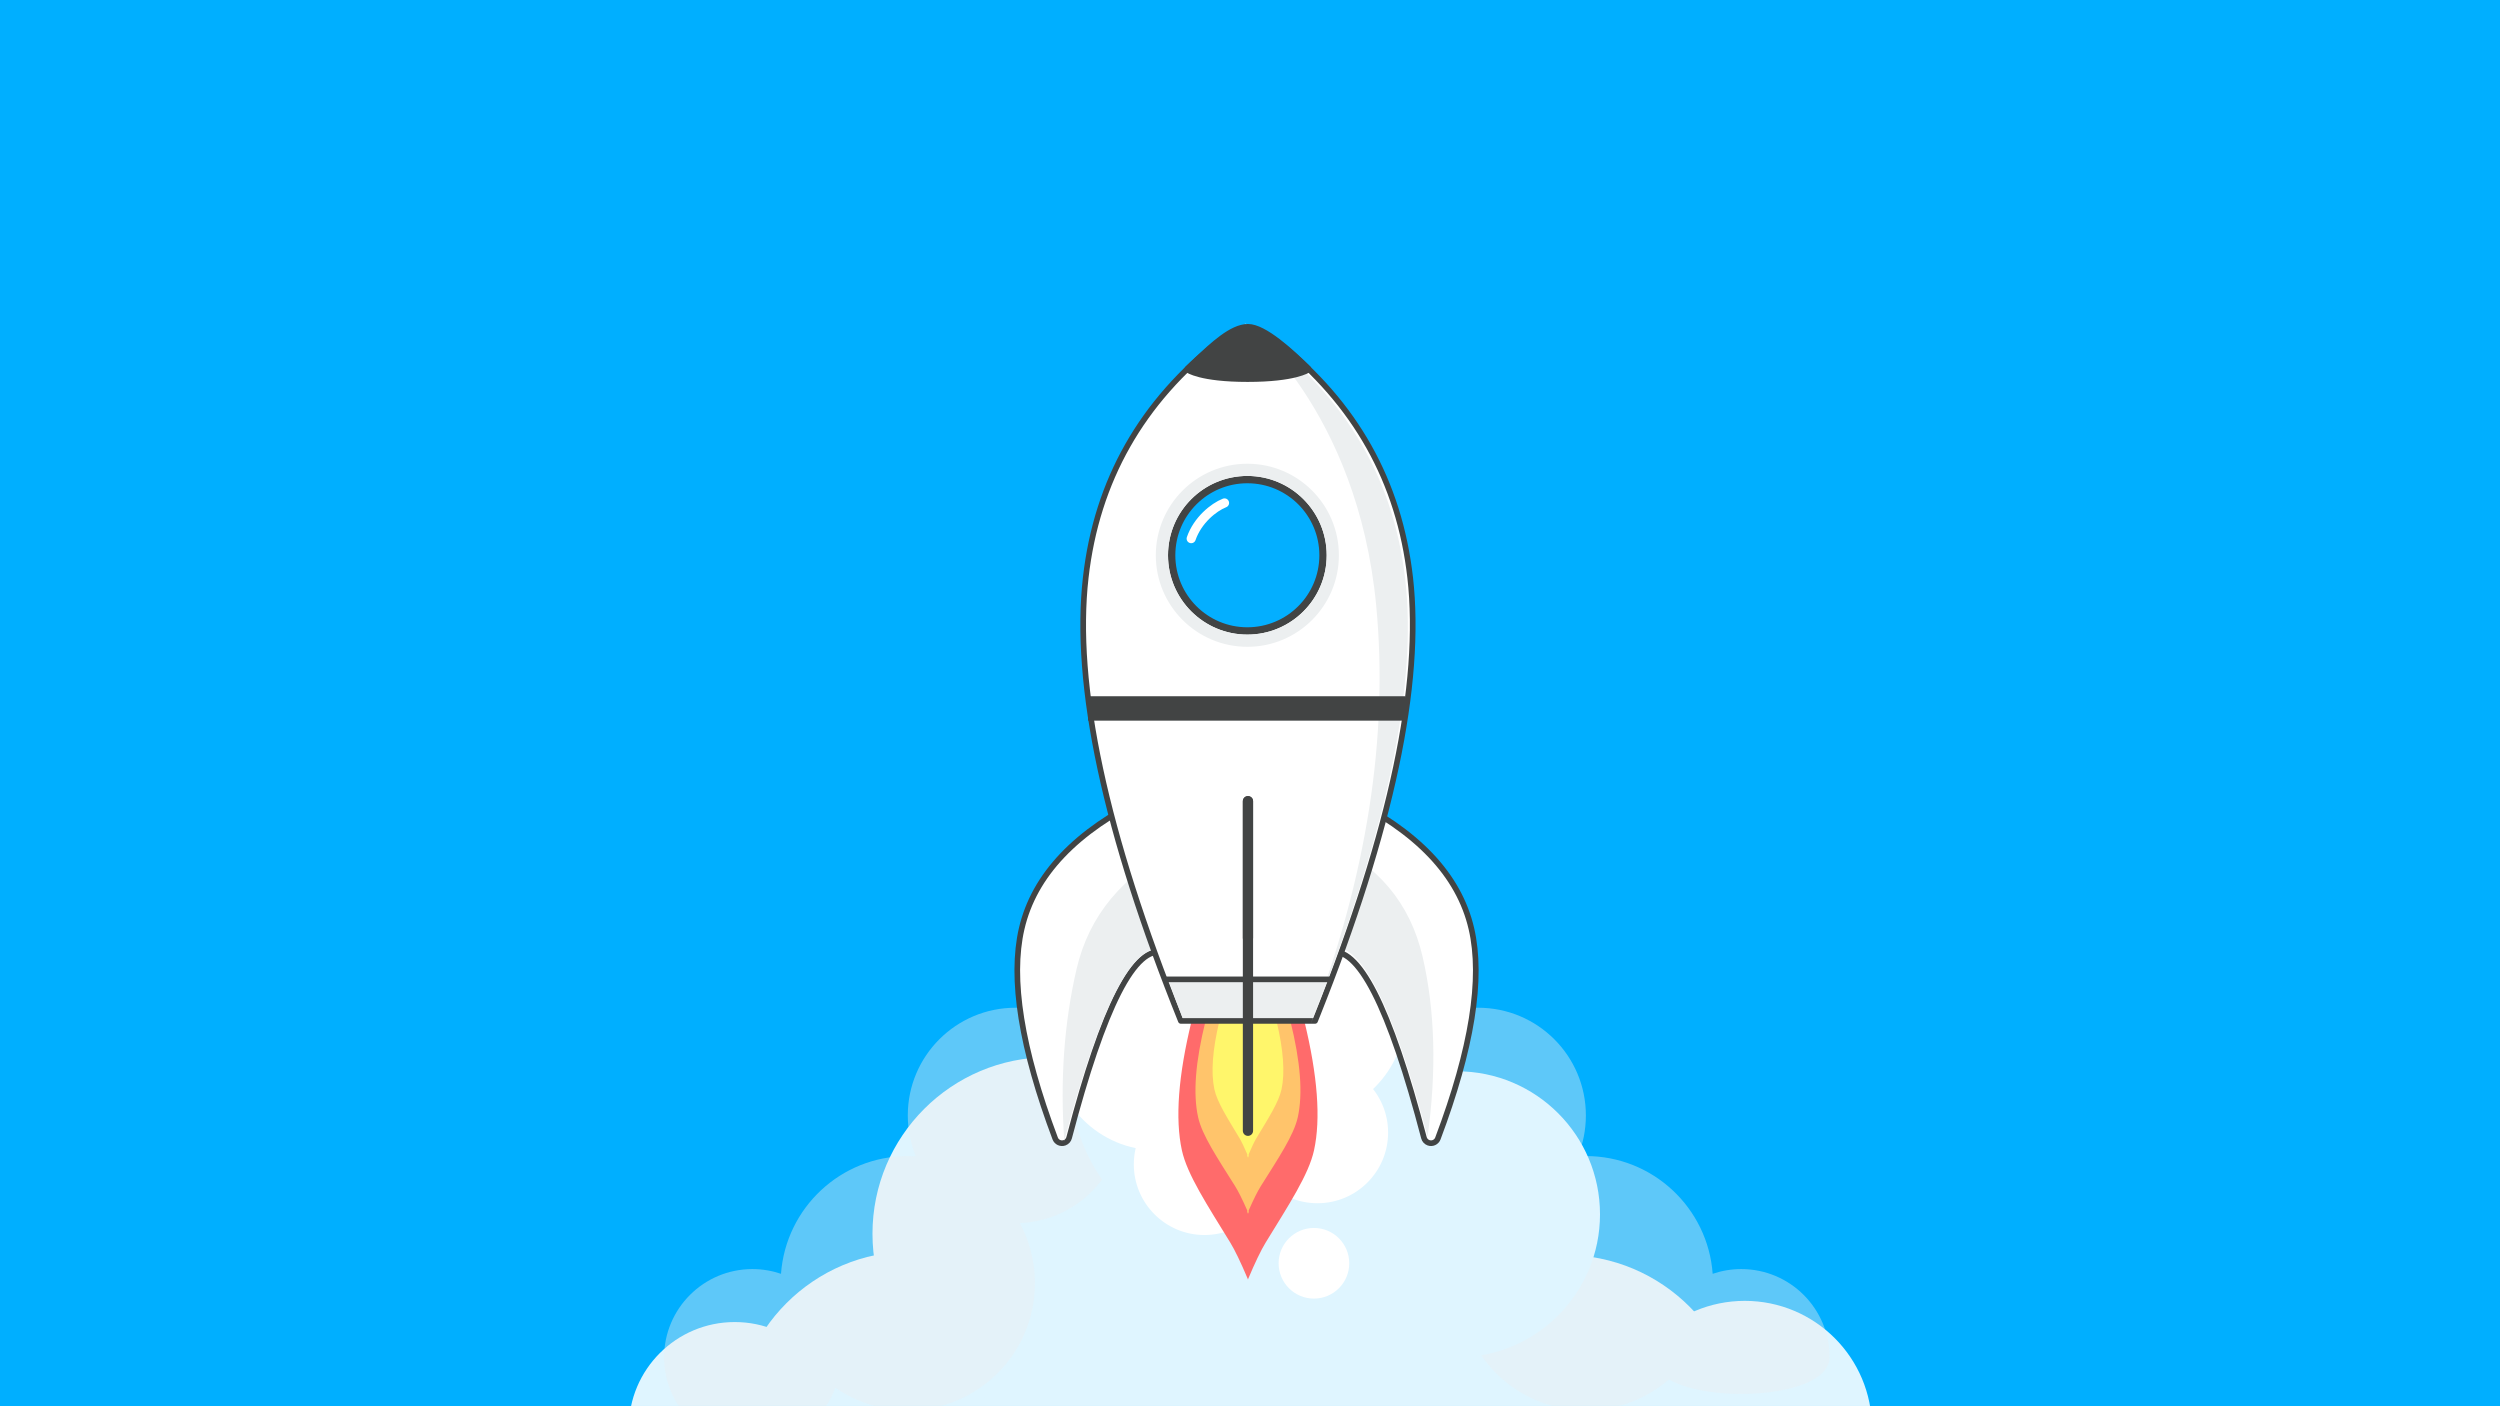 <?xml version="1.0" encoding="UTF-8"?>
<svg width="1600px" height="900px" viewBox="0 0 1600 900" version="1.1" xmlns="http://www.w3.org/2000/svg" xmlns:xlink="http://www.w3.org/1999/xlink">
    <rect x="0" y="0" width="1600" height="900" fill="#808080" stroke="none"/>
    <title>hero-imultifamily</title>
    <defs>
        <rect id="path-1" x="0" y="0" width="1600" height="900"></rect>
    </defs>
    <g id="Page-1" stroke="none" stroke-width="1" fill="none" fill-rule="evenodd">
        <g id="Work---I-Multifamily">
            <g id="hero-imultifamily">
                <mask id="mask-2" fill="white">
                    <use xlink:href="#path-1"></use>
                </mask>
                <use id="Mask" fill="#00AFFF" xlink:href="#path-1"></use>
                <g id="imultifamily-rocket" mask="url(#mask-2)">
                    <g transform="translate(402, 206)">
                        <path d="M294.261,707.921 C294.261,645.506 243.665,594.908 181.252,594.908 C118.838,594.908 68.235,645.506 68.235,707.921 C68.235,707.921 294.261,707.921 294.261,707.921 Z" id="Oval" fill="#DFF5FF"></path>
                        <path d="M136.043,707.921 C136.043,670.472 105.685,640.113 68.237,640.113 C30.789,640.113 0.427,670.472 0.427,707.921 C0.427,707.921 136.043,707.921 136.043,707.921 Z" id="Oval" fill="#DFF5FF"></path>
                        <path d="M796.04,707.921 C796.04,662.982 759.611,626.552 714.673,626.552 C669.735,626.552 633.301,662.982 633.301,707.921 C633.301,707.921 796.04,707.921 796.04,707.921 Z" id="Oval" fill="#DFF5FF"></path>
                        <path d="M712.41,710.181 C712.41,647.766 661.814,597.168 599.4,597.168 C536.987,597.168 486.384,647.766 486.384,710.181 C486.384,710.181 712.41,710.181 712.41,710.181 Z" id="Oval" fill="#DFF5FF"></path>
                        <path d="M540.63,707.921 C540.63,633.022 479.915,572.305 405.018,572.305 C330.122,572.305 269.398,633.022 269.398,707.921 C269.398,707.921 540.63,707.921 540.63,707.921 Z" id="Oval" fill="#DFF5FF"></path>
                        <circle id="Oval" fill="#DFF5FF" cx="269.398" cy="583.607" r="113.013"></circle>
                        <path d="M247.926,438.95 C285.999,438.95 316.864,469.814 316.864,507.888 C316.864,545.032 287.488,575.314 250.701,576.771 C256.862,588.226 260.357,601.33 260.357,615.25 C260.357,660.189 223.927,696.62 178.988,696.62 C161.756,696.62 145.775,691.263 132.62,682.125 C124.705,703.771 103.925,719.222 79.536,719.222 C48.328,719.222 23.03,693.923 23.03,662.716 C23.03,631.508 48.328,606.209 79.536,606.209 C85.942,606.209 92.099,607.275 97.839,609.239 C100.913,567.107 136.07,533.881 178.988,533.881 C180.713,533.881 182.426,533.934 184.124,534.04 C180.813,525.977 178.988,517.146 178.988,507.888 C178.988,469.814 209.852,438.95 247.926,438.95 Z" id="Combined-Shape" fill="#ECEFF0" opacity="0.4"></path>
                        <path d="M544.02,438.95 C582.094,438.95 612.959,469.814 612.959,507.888 C612.959,517.146 611.134,525.977 607.824,534.043 C609.52,533.934 611.233,533.881 612.959,533.881 C655.877,533.881 691.034,567.108 694.11,609.241 C699.846,607.275 706.004,606.209 712.41,606.209 C743.618,606.209 768.917,631.508 768.917,662.716 C768.917,688.138 693.922,692.851 666.116,676.855 C651.862,689.17 633.28,696.62 612.959,696.62 C568.019,696.62 531.589,660.189 531.589,615.25 C531.589,601.33 535.085,588.226 541.246,576.769 C504.458,575.314 475.082,545.032 475.082,507.888 C475.082,469.814 505.947,438.95 544.02,438.95 Z" id="Combined-Shape" fill="#ECEFF0" opacity="0.4"></path>
                        <circle id="Oval" fill="#DFF5FF" cx="530.459" cy="571.175" r="91.541"></circle>
                        <circle id="Oval" fill="#DFF5FF" cx="395.973" cy="484.155" r="113.013"></circle>
                        <circle id="Oval" fill="#FFFFFF" cx="338.336" cy="463.487" r="66.678"></circle>
                        <circle id="Oval" fill="#FFFFFF" cx="429.877" cy="442.015" r="67.808"></circle>
                        <circle id="Oval" fill="#FFFFFF" cx="368.85" cy="539.206" r="45.205"></circle>
                        <circle id="Oval" fill="#FFFFFF" cx="441.178" cy="518.864" r="45.205"></circle>
                        <circle id="Oval" fill="#FFFFFF" cx="438.918" cy="602.494" r="22.603"></circle>
                        <g id="rocket" stroke-width="1" fill="none" transform="translate(249.056, 0)">
                            <path d="M183.699,447.382 C192.243,482.45 194.318,510.051 189.924,530.183 C186.54,545.688 173.846,564.947 158.923,589.309 C155.953,594.158 152.165,602.049 147.558,612.985 L147.715,612.611 L147.716,612.985 L147.636,612.798 L147.558,612.985 L147.557,612.611 L147.423,612.291 C142.948,601.715 139.257,594.054 136.351,589.309 C121.428,564.947 108.733,545.688 105.35,530.183 C100.956,510.051 103.031,482.45 111.575,447.382 Z" id="Combined-Shape" fill="#FF6B6B"></path>
                            <path d="M174.764,447.382 C181.288,473.517 182.872,494.088 179.517,509.092 C176.934,520.647 167.242,535.001 155.848,553.158 C153.785,556.447 151.203,561.615 148.104,568.662 L148.103,570.803 C147.946,570.44 147.791,570.082 147.637,569.728 L147.447,570.164 L147.447,570.164 L147.171,570.803 L147.17,568.663 C144.071,561.615 141.489,556.447 139.425,553.158 C128.032,535.001 118.34,520.647 115.756,509.092 C112.402,494.088 113.986,473.517 120.509,447.382 Z" id="Combined-Shape" fill="#FFC46B"></path>
                            <path d="M165.908,447.382 C170.332,465.908 171.406,480.49 169.131,491.126 C167.38,499.317 160.808,509.492 153.082,522.362 C151.737,524.602 150.069,528.071 148.076,532.769 L148.076,534.87 C147.928,534.511 147.782,534.159 147.637,533.812 L147.435,534.298 L147.435,534.298 L147.198,534.87 L147.196,532.767 C145.204,528.07 143.536,524.602 142.192,522.362 C134.466,509.492 127.894,499.317 126.142,491.126 C123.868,480.49 124.942,465.908 129.365,447.382 Z" id="Combined-Shape" fill="#FFF66B"></path>
                            <g id="Group" transform="translate(0, 303.65)">
                                <g id="Group-2">
                                    <path d="M210.072,-2.73767974e-14 C255.834,22.106 282.692,50.351 290.645,84.733 C298.025,116.64 290.873,161.385 269.187,218.969 L269.187,218.969 C268.275,221.391 265.571,222.615 263.149,221.703 C261.727,221.167 260.653,219.975 260.267,218.505 C238.19,134.284 218.012,94.786 199.735,100.012 C180.466,105.521 183.912,72.184 210.072,-2.73767974e-14 Z" id="Path-48" stroke="#424444" stroke-width="3.616" fill="#FFFFFF"></path>
                                    <path d="M22.596,-2.73767974e-14 C68.359,22.106 95.216,50.351 103.17,84.733 C110.55,116.64 103.397,161.385 81.712,218.969 L81.712,218.969 C80.799,221.391 78.096,222.615 75.674,221.703 C74.251,221.167 73.177,219.975 72.792,218.505 C50.714,134.284 30.537,94.786 12.259,100.012 C-7.009,105.521 -3.564,72.184 22.596,-2.73767974e-14 Z" id="Path-48" stroke="#424444" stroke-width="3.616" fill="#FFFFFF" transform="translate(52.99, 116.302) scale(-1, 1) translate(-52.99, -116.302) "></path>
                                    <path d="M36.904,32.398 C72.406,50.157 94.133,76.227 102.086,110.61 C110.039,144.993 112.656,181.605 109.936,220.446 C86.777,133.314 65.563,92.502 46.294,98.012 C27.026,103.521 23.895,81.65 36.904,32.398 Z" id="Path-48" fill="#ECEFF0" transform="translate(70.008, 126.422) scale(-1, 1) translate(-70.008, -126.422) "></path>
                                    <path d="M196.849,28.316 C230.609,43.516 251.465,68.308 259.419,102.69 C267.372,137.073 268.433,175.48 262.601,217.91 C239.959,131.802 219.004,91.502 199.735,97.012 C180.466,102.521 179.504,79.622 196.849,28.316 Z" id="Path-48" fill="#ECEFF0"></path>
                                </g>
                            </g>
                            <path d="M146.856,3.69 L145.316,4.743 C87.204,44.79 54.474,97.918 46.922,164.349 C39.249,231.84 58.908,324.791 106.012,443.049 L106.494,444.257 L187.216,444.257 L187.703,443.042 C234.334,325.969 254.066,233.699 247.012,166.381 L246.79,164.349 C239.237,97.911 206.502,44.782 148.393,4.741 L146.856,3.69 Z" id="Combined-Shape" fill="#424444" fill-rule="nonzero"></path>
                            <path d="M166.823,12.926 C216.25,52.053 244.459,102.273 251.449,163.587 C259.221,231.749 239.412,325.146 192.023,443.779 L190.579,447.382 L104.695,447.382 C56.265,327.036 35.975,232.437 43.824,163.587 C50.888,101.635 79.613,51.009 130,11.709 C135.61,7.333 161.303,8.557 166.823,12.926 Z" id="Path" stroke="#424444" stroke-width="3.616" fill="#FFFFFF" fill-rule="nonzero" stroke-linejoin="round"></path>
                            <path d="M145.293,0.565 L147.113,1.796 C206.882,42.537 240.623,96.988 248.337,165.15 C256.051,233.311 236.389,326.708 189.351,445.341 L187.918,448.944 C223.756,354.593 237.686,265.461 229.709,181.549 C217.744,55.681 145.091,0.565 145.293,0.565 Z" id="Path" fill="#ECEFF0" fill-rule="nonzero"></path>
                            <path d="M147.637,3.69 C157.877,3.69 175.076,19.545 185.913,30.236 C185.913,30.236 177.711,36.086 147.442,36.086 C117.172,36.086 109.361,30.249 109.361,30.249 C111.351,28.285 113.386,26.344 115.466,24.427 C125.22,15.433 137.396,3.69 147.637,3.69 Z" id="Path" stroke="#424444" stroke-width="4.687" fill="#424444" fill-rule="nonzero" stroke-linejoin="round"></path>
                            <path d="M198.944,419 C198.944,419.17 195.671,428.023 189.126,445.559 L105.783,445.559 C102.358,436.566 99.079,427.713 95.944,419 C95.944,419 198.944,419 198.944,419 Z" id="Path" fill="#ECEFF0" fill-rule="nonzero"></path>
                            <circle id="Oval" stroke="#424444" stroke-width="4.687" fill="#03AFFF" cx="147.246" cy="149.374" r="48.431"></circle>
                            <circle id="Oval" stroke="#ECEFF0" stroke-width="7.811" cx="147.246" cy="149.374" r="54.68"></circle>
                            <path d="M132.635,115.891 C125.622,118.667 115.359,126.963 111.308,138.72" id="Oval" stroke="#FFFFFF" stroke-width="5.859" stroke-linecap="round"></path>
                            <line x1="147.637" y1="306.775" x2="147.637" y2="517.685" id="Path-49" stroke="#424444" stroke-width="6.562" stroke-linecap="round"></line>
                            <rect id="Rectangle" fill="#424444" x="93.944" y="419" width="108" height="3.6"></rect>
                            <line x1="147.637" y1="306.775" x2="147.637" y2="394.264" id="Path-49" stroke="#424444" stroke-width="6.562" stroke-linecap="round"></line>
                            <rect id="Rectangle" fill="#424444" x="45.307" y="239.596" width="203.098" height="15.623"></rect>
                        </g>
                    </g>
                </g>
            </g>
        </g>
    </g>
</svg>